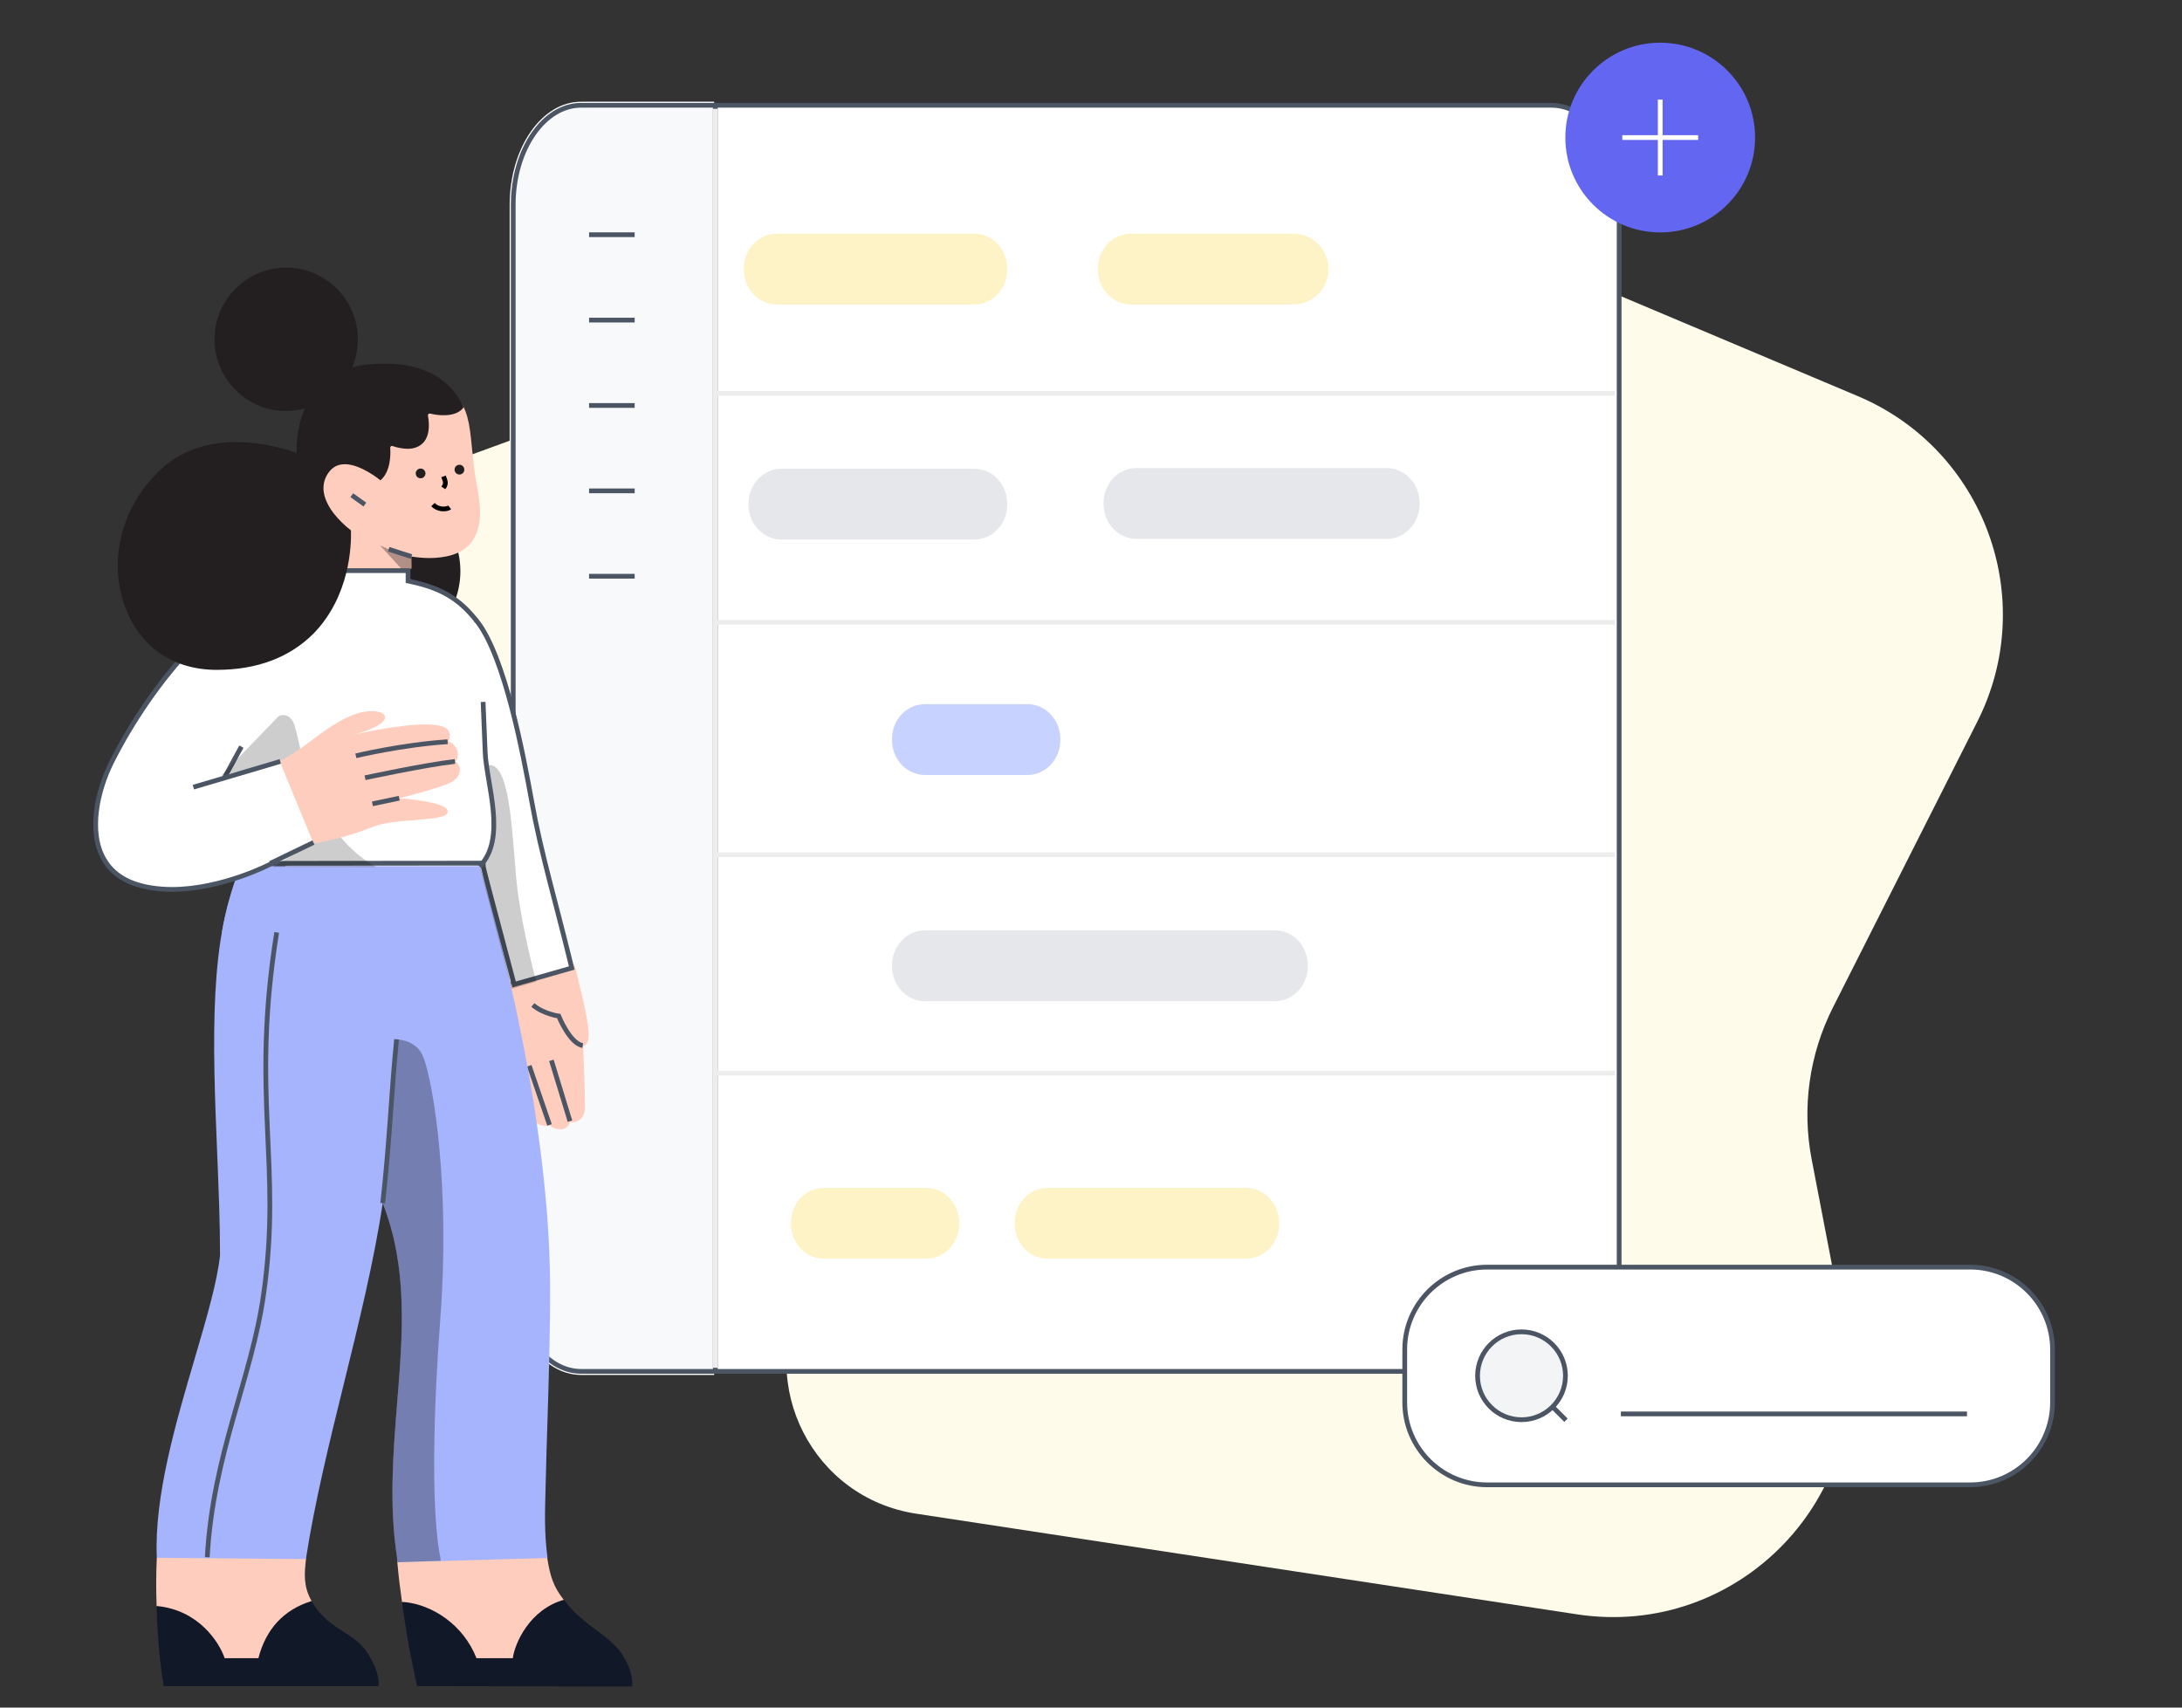 <svg width="460" height="360" viewBox="0 0 460 360" fill="none" xmlns="http://www.w3.org/2000/svg">
<rect x="0" y="0" width="460" height="360" fill="#333333" stroke="none"/>
<path d="M253.454 39.722L98.558 96.151C84.364 101.322 73.269 112.633 68.373 126.923L60.293 150.503C50.568 178.885 67.853 209.382 97.2 215.618L147.574 226.323C168.337 230.736 179.197 253.706 169.429 272.552C159.302 292.093 171.367 315.803 193.126 319.117L332.425 340.336C366.57 345.537 395.58 315.375 389.054 281.458L381.927 244.421C379.837 233.557 381.408 222.306 386.397 212.431L416.857 152.126C429.914 126.274 418.345 94.771 391.66 83.514L290.002 40.633C278.371 35.727 265.315 35.401 253.454 39.722Z" fill="#FFFBEB"/>
<g clip-path="url(#clip0_5193_8543)">
<path d="M122.507 22.195H327.082C330.928 22.195 334.475 24.441 337.092 28.235C339.707 32.027 341.344 37.308 341.344 43.182V268.204C341.344 274.077 339.696 279.34 337.075 283.114C334.452 286.891 330.904 289.12 327.082 289.12H122.507C118.66 289.12 115.1 286.873 112.471 283.087C109.843 279.304 108.195 274.041 108.195 268.204V43.184C108.22 37.309 109.869 32.028 112.49 28.236C115.114 24.441 118.661 22.195 122.507 22.195Z" fill="white" stroke="#4B5563" strokeWidth="1.5"/>
<path d="M163.741 49.258H205.398C209.213 49.258 212.335 52.547 212.335 56.568V56.881C212.335 60.902 209.213 64.191 205.398 64.191H163.741C159.926 64.191 156.805 60.902 156.805 56.881V56.568C156.805 52.547 159.926 49.258 163.741 49.258Z" fill="#FEF3C7"/>
<path d="M238.374 49.258H272.625C276.748 49.258 280.091 52.601 280.091 56.724C280.091 60.848 276.748 64.191 272.625 64.191H238.374C234.559 64.191 231.438 60.902 231.438 56.881V56.568C231.438 52.547 234.559 49.258 238.374 49.258Z" fill="#FEF3C7"/>
<path d="M194.991 148.453H216.593C220.408 148.453 223.529 151.743 223.529 155.763V156.076C223.529 160.097 220.408 163.386 216.593 163.386H194.991C191.176 163.386 188.055 160.097 188.055 156.076V155.763C188.055 151.69 191.176 148.453 194.991 148.453Z" fill="#C7D2FE"/>
<path d="M173.686 250.438H195.288C199.103 250.438 202.225 253.727 202.225 257.748V258.061C202.225 262.081 199.103 265.371 195.288 265.371H173.686C169.871 265.371 166.75 262.081 166.75 258.061V257.748C166.75 253.675 169.871 250.438 173.686 250.438Z" fill="#FEF3C7"/>
<path d="M220.858 250.438H262.724C266.539 250.438 269.661 253.727 269.661 257.748V258.061C269.661 262.081 266.539 265.371 262.724 265.371H220.858C217.043 265.371 213.922 262.081 213.922 258.061V257.748C213.922 253.675 216.994 250.438 220.858 250.438Z" fill="#FEF3C7"/>
<path d="M194.991 196.141H268.765C272.58 196.141 275.701 199.43 275.701 203.451V203.764C275.701 207.784 272.58 211.074 268.765 211.074H194.991C191.176 211.074 188.055 207.784 188.055 203.764V203.451C188.055 199.43 191.176 196.141 194.991 196.141Z" fill="#E5E7EB"/>
<path d="M164.741 98.82H205.398C209.213 98.82 212.335 102.11 212.335 106.13V106.444C212.335 110.464 209.213 113.754 205.398 113.754H164.741C160.926 113.754 157.805 110.464 157.805 106.444V106.13C157.805 102.11 160.926 98.82 164.741 98.82Z" fill="#E5E7EB"/>
<path d="M239.585 98.68H292.335C296.15 98.68 299.271 101.969 299.271 105.99V106.303C299.271 110.324 296.15 113.613 292.335 113.613H239.585C235.77 113.613 232.648 110.324 232.648 106.303V105.99C232.648 101.917 235.77 98.68 239.585 98.68Z" fill="#E5E7EB"/>
<path d="M122.507 21.445H150.55V289.87H122.507C114.184 289.87 107.445 280.145 107.445 268.204V43.182C107.445 31.17 114.184 21.445 122.507 21.445Z" fill="white"/>
<path d="M122.507 22.195H150.8V289.12H122.507C118.66 289.12 115.1 286.873 112.471 283.087C109.843 279.304 108.195 274.041 108.195 268.204V43.182C108.195 37.309 109.844 32.028 112.471 28.236C115.101 24.442 118.66 22.195 122.507 22.195Z" fill="#F3F4F6" fill-opacity="0.5" stroke="#4B5563" strokeWidth="1.5"/>
<path d="M340.502 82.938H151.047" stroke="#EDEDED" strokeWidth="1.5" strokeLinejoin="round"/>
<path d="M340.502 131.203H151.047" stroke="#EDEDED" strokeWidth="1.5" strokeLinejoin="round"/>
<path d="M340.502 180.188H151.047" stroke="#EDEDED" strokeWidth="1.5" strokeLinejoin="round"/>
<path d="M340.502 226.234H151.047" stroke="#EDEDED" strokeWidth="1.5" strokeLinejoin="round"/>
<path d="M150.805 22.938V288.36" stroke="#EDEDED" strokeWidth="1.5" strokeLinejoin="round"/>
<path d="M124.188 49.484H133.799" stroke="#4B5563" strokeWidth="1.5" strokeLinecap="round" strokeLinejoin="round"/>
<path d="M124.188 67.484H133.799" stroke="#4B5563" strokeWidth="1.5" strokeLinecap="round" strokeLinejoin="round"/>
<path d="M124.188 85.484H133.799" stroke="#4B5563" strokeWidth="1.5" strokeLinecap="round" strokeLinejoin="round"/>
<path d="M124.188 103.484H133.799" stroke="#4B5563" strokeWidth="1.5" strokeLinecap="round" strokeLinejoin="round"/>
<path d="M124.188 121.484H133.799" stroke="#4B5563" strokeWidth="1.5" strokeLinecap="round" strokeLinejoin="round"/>
</g>
<g clip-path="url(#clip1_5193_8543)">
<path d="M313.518 267.141H415.328C424.919 267.141 432.706 274.928 432.706 284.518V295.663C432.706 305.253 424.919 313.04 415.328 313.04H313.518C303.928 313.04 296.141 305.253 296.141 295.663V284.518C296.141 274.928 303.928 267.141 313.518 267.141Z" fill="white" stroke="#4B5563" strokeWidth="1.5"/>
<path d="M320.755 299.308C325.872 299.308 330.019 295.161 330.019 290.045C330.019 284.928 325.872 280.781 320.755 280.781C315.639 280.781 311.492 284.928 311.492 290.045C311.492 295.161 315.639 299.308 320.755 299.308Z" fill="#F3F4F6" stroke="#4B5563" strokeWidth="1.5" strokeLinecap="round" strokeLinejoin="round"/>
<path d="M327.312 296.602L330.134 299.423L327.312 296.602Z" fill="#4B5563"/>
<path d="M327.312 296.602L330.134 299.423" stroke="#4B5563" strokeWidth="1.5" strokeLinecap="round" strokeLinejoin="round"/>
<path d="M341.707 298.086H414.673H341.707Z" fill="#4B5563"/>
<path d="M341.707 298.086H414.673" stroke="#4B5563" strokeWidth="1.5" strokeLinecap="round" strokeLinejoin="round"/>
</g>
<g clip-path="url(#clip2_5193_8543)">
<path d="M46.741 349.743L34.676 341.356L33.014 338.587C32.896 334.987 32.896 332.06 33.054 328.42L33.845 327.312L64.306 327.787L64.504 328.737C64.148 331.862 63.95 334.433 65.69 337.558L65.967 339.972L56.394 349.743H46.741Z" fill="#FFCDBD"/>
<path d="M99.787 349.749L84.755 337.762C84.28 334.281 84.082 332.897 83.766 329.376L86.456 318.734L113.593 325.934L115.374 328.466C115.967 332.343 116.719 334.598 118.855 337.288L119.369 339.187L109.835 349.709H99.748L99.787 349.749Z" fill="#FFCDBD"/>
<path d="M117.951 238.068C117.159 238.029 116.408 237.752 115.854 237.237C115.577 237.316 115.3 237.356 114.984 237.356C112.61 237.356 111.305 234.864 111.146 234.508C109.248 234.033 107.665 232.728 106.834 230.987C104.223 225.805 101.692 219.633 98.29 210.377L98.25 210.297L121.155 203.414L121.432 204.601C123.528 213.146 124.755 218.407 123.726 219.989C123.528 220.266 123.252 220.464 122.935 220.543C122.975 221.414 123.331 230.512 123.331 233.321C123.37 234.231 123.093 235.141 122.46 235.853C122.025 236.328 121.392 236.604 120.72 236.604C120.522 236.604 120.364 236.565 120.166 236.525C120.126 236.842 119.849 237.752 118.544 238.068C118.386 238.068 118.188 238.068 117.951 238.068Z" fill="#FFCDBD"/>
<path d="M120.159 236.364L116.242 223.547" stroke="#4B5563" strokeWidth="1.5" strokeLinecap="round" strokeLinejoin="round"/>
<path d="M115.851 237.157L111.578 224.695" stroke="#4B5563" strokeWidth="1.5" strokeLinecap="round" strokeLinejoin="round"/>
<path d="M122.851 220.42C120.121 220.024 117.787 214.209 117.787 214.209C117.787 214.209 114.662 213.813 112.328 211.875" stroke="#4B5563" strokeWidth="1.5" strokeLinecap="round" strokeLinejoin="round"/>
<path d="M54.414 349.747L54.454 349.668C56.036 343.457 59.794 339.383 65.609 337.563L65.689 337.523L65.728 337.563C66.875 339.778 68.893 341.796 71.899 343.695C74.668 345.435 76.29 346.543 77.635 348.719L78.466 350.301C78.506 350.38 78.466 350.459 78.387 350.459L54.414 349.747Z" fill="#111827"/>
<path d="M34.123 350.145C33.925 350.145 33.767 349.987 33.728 349.789C33.372 346.347 33.095 342.352 33.016 338.673V338.594H33.095C41.837 339.424 46.228 346.189 47.376 349.631L47.415 349.75L34.123 350.145Z" fill="#111827"/>
<path d="M108.094 349.742V349.663C108.489 346.499 111.615 339.338 118.854 337.281H118.893L118.933 337.321C120.436 339.378 122.493 341.316 125.223 343.294C127.873 345.193 129.535 346.696 130.524 347.883C130.999 348.437 131.394 349.11 131.671 349.782L131.829 350.178L108.094 349.742Z" fill="#111827"/>
<path d="M86.696 349.657C85.984 345.978 85.47 342.893 84.916 338.937L84.758 337.75H85.272C91.008 338.304 97.654 342.418 100.463 349.618L100.502 349.737L86.696 349.657Z" fill="#111827"/>
<path d="M79.772 137.708C89.322 137.708 97.059 129.966 97.059 120.42C97.059 110.871 89.322 103.133 79.772 103.133C70.226 103.133 62.484 110.871 62.484 120.42C62.484 129.966 70.226 137.708 79.772 137.708Z" fill="#231F20"/>
<path d="M63.514 119.902V119.823C63.237 114.285 65.017 104.355 64.977 99.41C64.859 88.373 70.713 81.292 80.603 80.54C81.592 80.461 82.542 80.422 83.491 80.422C90.928 80.422 93.658 79.314 96.862 84.417C98.959 87.068 99.157 91.261 99.592 95.375C99.79 97.274 99.987 99.213 100.343 101.191L100.423 101.705C101.214 106.017 102.005 110.487 99.552 114.087C97.535 117.014 93.539 117.647 90.533 117.647C89.267 117.647 88.001 117.529 86.735 117.331L86.775 119.546L86.695 119.981L63.514 119.902Z" fill="#FFCDBD"/>
<path opacity="0.3" d="M80.125 115C82.222 115.949 84.437 116.82 86.731 117.255H86.811V119.787L86.099 121.527L80.125 115Z" fill="black"/>
<path d="M76.925 106.376L74.156 104.398" stroke="#4B5563" strokeWidth="1.5" strokeLinecap="round" strokeLinejoin="round"/>
<path d="M86.732 117.332C85.11 116.818 84.2 116.541 81.945 115.789" stroke="#4B5563" strokeWidth="1.5" strokeLinecap="round" strokeLinejoin="round"/>
<path d="M93.501 100.438L93.817 101.308C93.975 101.783 93.896 102.336 93.54 102.732L93.461 102.851" stroke="black" strokeWidth="1.5" strokeLinecap="round" strokeLinejoin="round"/>
<path d="M94.802 106.968C94.248 107.404 92.428 107.601 91.281 106.375" stroke="black" strokeWidth="1.5" strokeLinecap="round" strokeLinejoin="round"/>
<path d="M88.669 100.838C89.239 100.838 89.698 100.375 89.698 99.81C89.698 99.24 89.239 98.781 88.669 98.781C88.103 98.781 87.641 99.24 87.641 99.81C87.641 100.375 88.103 100.838 88.669 100.838Z" fill="#231F20"/>
<path d="M96.857 100.041C97.426 100.041 97.885 99.579 97.885 99.013C97.885 98.443 97.426 97.984 96.857 97.984C96.291 97.984 95.828 98.443 95.828 99.013C95.828 99.579 96.291 100.041 96.857 100.041Z" fill="#231F20"/>
<path d="M83.69 328.377V328.298C81.989 317.142 82.899 306.184 83.73 295.661C84.916 281.104 86.024 267.337 80.683 253.649C78.824 266.031 75.58 279.165 72.455 291.864C69.448 304.048 66.363 316.667 64.543 328.338L64.504 328.694L33.054 328.417V328.338C32.5 315.481 37.049 299.973 41.084 286.286C43.616 277.662 45.792 270.225 46.385 264.647C46.385 258.001 46.108 250.88 45.792 243.324C44.843 220.301 43.893 196.446 51.133 182.719L51.172 182.68H101.136V182.719C101.294 183.194 115.773 229.795 115.97 271.016C116.01 280.945 115.654 292.18 115.337 302.07C115.298 303.929 115.219 305.71 115.179 307.411C115.14 309.665 115.061 311.643 115.021 313.384C114.863 319.397 114.744 323.037 115.417 328.377V328.456L83.769 329.366L83.69 328.377Z" fill="#A5B4FC"/>
<path opacity="0.3" d="M83.765 329.366L83.686 328.298C81.985 317.142 82.895 306.184 83.726 295.661C84.913 281.103 86.02 267.337 80.68 253.649L83.607 219.114C83.647 219.035 85.546 219.351 86.455 219.826C88.513 220.933 88.948 222.12 89.343 223.149C91.44 228.766 94.921 250.603 92.824 278.018C91.321 298.035 91.4 310.615 91.717 317.656C92.073 325.291 92.824 328.219 92.824 328.258L92.904 329.049L83.765 329.366Z" fill="black"/>
<path d="M80.68 253.653C82.143 240.717 82.539 229.64 83.607 219.117" stroke="#4B5563" strokeWidth="1.5" strokeLinecap="round" strokeLinejoin="round"/>
<path d="M46.781 196.566C48.364 187.626 50.698 182.72 50.698 182.641L50.737 182.602H101.096V182.641C101.096 182.681 102.718 187.863 104.854 196.131L104.894 196.21L46.781 196.566Z" fill="#A5B4FC"/>
<path d="M112.899 173.139L112.899 173.143C114.043 178.711 115.553 184.532 117.141 190.656C117.207 190.909 117.273 191.163 117.339 191.417C117.452 191.857 117.566 192.299 117.68 192.742C118.562 196.158 119.462 199.647 120.3 203.105C120.358 203.372 120.448 203.751 120.526 204.077L108.39 207.545C107.125 202.719 105.922 198.194 104.901 194.355C104.544 193.009 104.208 191.747 103.9 190.586C103.285 188.265 102.78 186.348 102.427 184.965C102.25 184.273 102.112 183.719 102.018 183.316C101.97 183.114 101.935 182.955 101.911 182.838C101.884 182.703 101.881 182.667 101.882 182.684L101.845 181.973L101.133 181.973L57.498 182.013L57.188 182.013L57.045 182.156C57.039 182.159 57.033 182.162 57.026 182.166C56.951 182.205 56.836 182.264 56.685 182.338C56.384 182.487 55.94 182.7 55.374 182.955C54.24 183.464 52.618 184.142 50.662 184.818C46.743 186.174 41.52 187.512 36.216 187.512C35.531 187.512 34.881 187.474 34.208 187.434C28.067 187.009 24.039 184.865 21.913 181.163L21.912 181.162C20.243 178.269 19.892 174.645 20.346 170.967C20.798 167.297 22.044 163.65 23.476 160.787C27.72 152.3 33.8 143.286 40.653 136.173C47.522 129.043 55.07 123.925 62.245 123.023C62.479 123.003 62.711 122.974 62.93 122.947L62.975 122.942C63.218 122.912 63.45 122.884 63.688 122.866L64.414 122.81L64.38 122.084L64.298 120.297H86.023V121.881V122.488L86.617 122.614C90.27 123.392 92.911 124.452 95.049 125.812C97.116 127.127 98.748 128.746 100.383 130.733V130.815L100.603 131.035L100.61 131.042C103.497 134.751 105.92 141.677 107.855 149.041C109.785 156.388 111.195 164.027 112.105 169.012C112.422 170.758 112.7 172.147 112.898 173.136L112.899 173.139Z" fill="white" stroke="#4B5563" strokeWidth="1.5"/>
<path opacity="0.2" d="M102.478 161.4C102.716 161.321 102.953 161.281 103.23 161.281C106.869 161.281 107.74 171.567 108.452 180.626C108.65 183.158 108.847 185.531 109.085 187.47C110.272 196.845 113.001 206.735 113.041 206.854L113.08 206.933L107.858 208.476L101.094 182.643C106.553 177.778 102.478 161.4 102.478 161.4Z" fill="#080808"/>
<path d="M58.332 196.57C52.794 231.383 59.519 245.228 55.563 272.92C53.031 290.761 44.882 306.546 43.695 328.303" stroke="#4B5563" strokeWidth="1.5" strokeLinecap="round" strokeLinejoin="round"/>
<path d="M50.889 157.406L47.289 164.013" stroke="#4B5563" strokeWidth="1.5" strokeLinecap="round" strokeLinejoin="round"/>
<path d="M96.899 84.218C93.695 79.115 88.473 76.662 81.035 76.662C80.086 76.662 79.137 76.702 78.148 76.781C76.763 76.9 75.458 77.137 74.231 77.454C75.141 75.357 75.537 73.023 75.418 70.57C74.943 63.054 68.891 56.962 61.374 56.447C52.315 55.854 44.799 63.252 45.234 72.311C45.59 79.511 51.089 85.524 58.21 86.513C60.346 86.79 62.363 86.631 64.262 86.117C63.115 88.767 62.482 91.932 62.522 95.493C58.447 94.029 54.175 93.238 49.863 93.198C43.494 93.198 38.232 95.057 34.157 98.737C25.692 106.371 22.606 118.2 26.483 128.248C29.648 136.516 36.65 141.223 45.669 141.223C54.214 141.223 61.058 138.612 66.122 133.549C73.796 125.637 74.073 114.956 73.994 111.87V111.831L73.954 111.791C72.609 110.763 71.383 109.536 70.315 108.191C68.812 106.213 67.348 103.286 68.772 100.438C69.642 98.737 70.948 97.866 72.688 97.866C76.13 97.866 80.205 101.268 80.205 101.268C82.341 99.448 82.38 95.888 82.262 94.385C82.262 94.148 82.499 93.95 82.737 94.029C83.725 94.385 84.833 94.583 85.901 94.622C87.404 94.622 88.591 94.108 89.382 93.159C90.371 91.932 90.648 90.073 90.213 87.581C90.174 87.343 90.411 87.146 90.648 87.185C91.598 87.422 92.547 87.541 93.536 87.541C96.859 87.541 97.69 85.919 97.73 85.84V85.8C97.492 85.247 97.215 84.732 96.899 84.218Z" fill="#231F20"/>
<path d="M64.227 86.156C66.125 81.805 69.567 78.798 74.235 77.453" stroke="#231F20" strokeWidth="1.5" strokeLinecap="round" strokeLinejoin="round"/>
<path opacity="0.2" d="M57.504 182.761L66.207 177.619L59.324 160.45L46.625 163.536L58.691 151.035C59.007 150.837 59.363 150.758 59.759 150.758C60.431 150.758 61.341 151.074 62.014 152.657C62.33 153.606 62.568 154.556 62.765 155.505C64.11 161.597 67.315 175.838 79.024 182.643L79.261 182.801L57.504 182.761Z" fill="#080808"/>
<path d="M58.961 160.489L59.04 160.449C61.374 159.183 63.55 157.759 65.647 156.137C70.473 152.379 73.242 151.232 73.242 151.232C73.242 151.232 73.519 151.113 73.558 151.113C80.125 147.949 86.415 151.786 74.31 154.951C75.101 154.753 83.883 152.735 89.659 152.735C91.518 152.735 92.863 152.933 93.734 153.368C94.208 153.566 94.564 153.962 94.723 154.436C94.881 155.069 94.841 155.742 94.564 156.335C95.435 156.652 96.107 157.364 96.424 158.274C96.621 159.065 96.503 159.856 96.068 160.568C96.621 161.003 96.938 161.636 96.938 162.309C96.938 163.021 96.661 164.01 95.237 164.84C93.18 165.988 86.099 167.807 84.16 168.282C86.178 168.44 93.575 169.113 94.327 170.774C94.446 171.091 94.367 171.407 94.129 171.645C93.496 172.396 90.846 172.594 87.721 172.871C84.477 173.108 80.798 173.425 78.464 174.374C74.508 175.957 70.354 177.104 66.161 177.776H66.082L58.961 160.489Z" fill="#FFCDBD"/>
<path d="M66.082 177.617L57 182.002" stroke="#4B5563" strokeWidth="1.5" strokeLinecap="round" strokeLinejoin="round"/>
<path d="M59.082 160.531L40.766 165.951" stroke="#4B5563" strokeWidth="1.5" strokeLinecap="round" strokeLinejoin="round"/>
<path d="M94.368 156.375C84.716 157.008 75.023 159.342 75.023 159.342" stroke="#4B5563" strokeWidth="1.5" strokeLinecap="round" strokeLinejoin="round"/>
<path d="M95.91 160.531C89.422 161.283 76.961 163.973 76.961 163.973" stroke="#4B5563" strokeWidth="1.5" strokeLinecap="round" strokeLinejoin="round"/>
<path d="M84.165 168.281L78.508 169.468" stroke="#4B5563" strokeWidth="1.5" strokeLinecap="round" strokeLinejoin="round"/>
<path d="M34.557 355.48C34.518 355.48 34.518 355.48 34.518 355.441C34.478 355.124 34.083 353.067 33.727 349.665V349.586H78.073L78.112 349.625C80.13 352.869 79.813 355.441 79.813 355.48H34.557Z" fill="#111827"/>
<path d="M88.04 355.48C87.961 355.48 87.921 355.441 87.921 355.362C87.802 354.887 87.328 352.869 86.734 349.665V349.586H131.516H131.634C133.652 352.83 133.256 355.441 133.256 355.48V355.559L88.04 355.48Z" fill="#111827"/>
<path d="M62.484 95.531L62.682 102.217" stroke="#231F20" strokeWidth="1.5" strokeLinecap="round" strokeLinejoin="round"/>
<path d="M101.094 182.678C106.949 176.823 102.518 165.193 102.281 158.547C102.162 155.501 102.004 151.743 101.845 147.984" stroke="#4B5563" strokeWidth="1.5" strokeLinecap="round" strokeLinejoin="round"/>
</g>
<path d="M350 49C361.045 49 370 40.045 370 29C370 17.955 361.045 9 350 9C338.955 9 330 17.955 330 29C330 40.045 338.955 49 350 49Z" fill="#6366F1"/>
<path d="M350 21V37" stroke="white" strokeWidth="2" strokeLinecap="round" strokeLinejoin="round"/>
<path d="M342 29H358" stroke="white" strokeWidth="2" strokeLinecap="round" strokeLinejoin="round"/>
<defs>
<clipPath id="clip0_5193_8543">
<rect width="236" height="269" fill="white" transform="translate(107 21)"/>
</clipPath>
<clipPath id="clip1_5193_8543">
<rect width="138.927" height="48" fill="white" transform="translate(295 266)"/>
</clipPath>
<clipPath id="clip2_5193_8543">
<rect width="114.876" height="300" fill="white" transform="translate(19 56)"/>
</clipPath>
</defs>
</svg>
